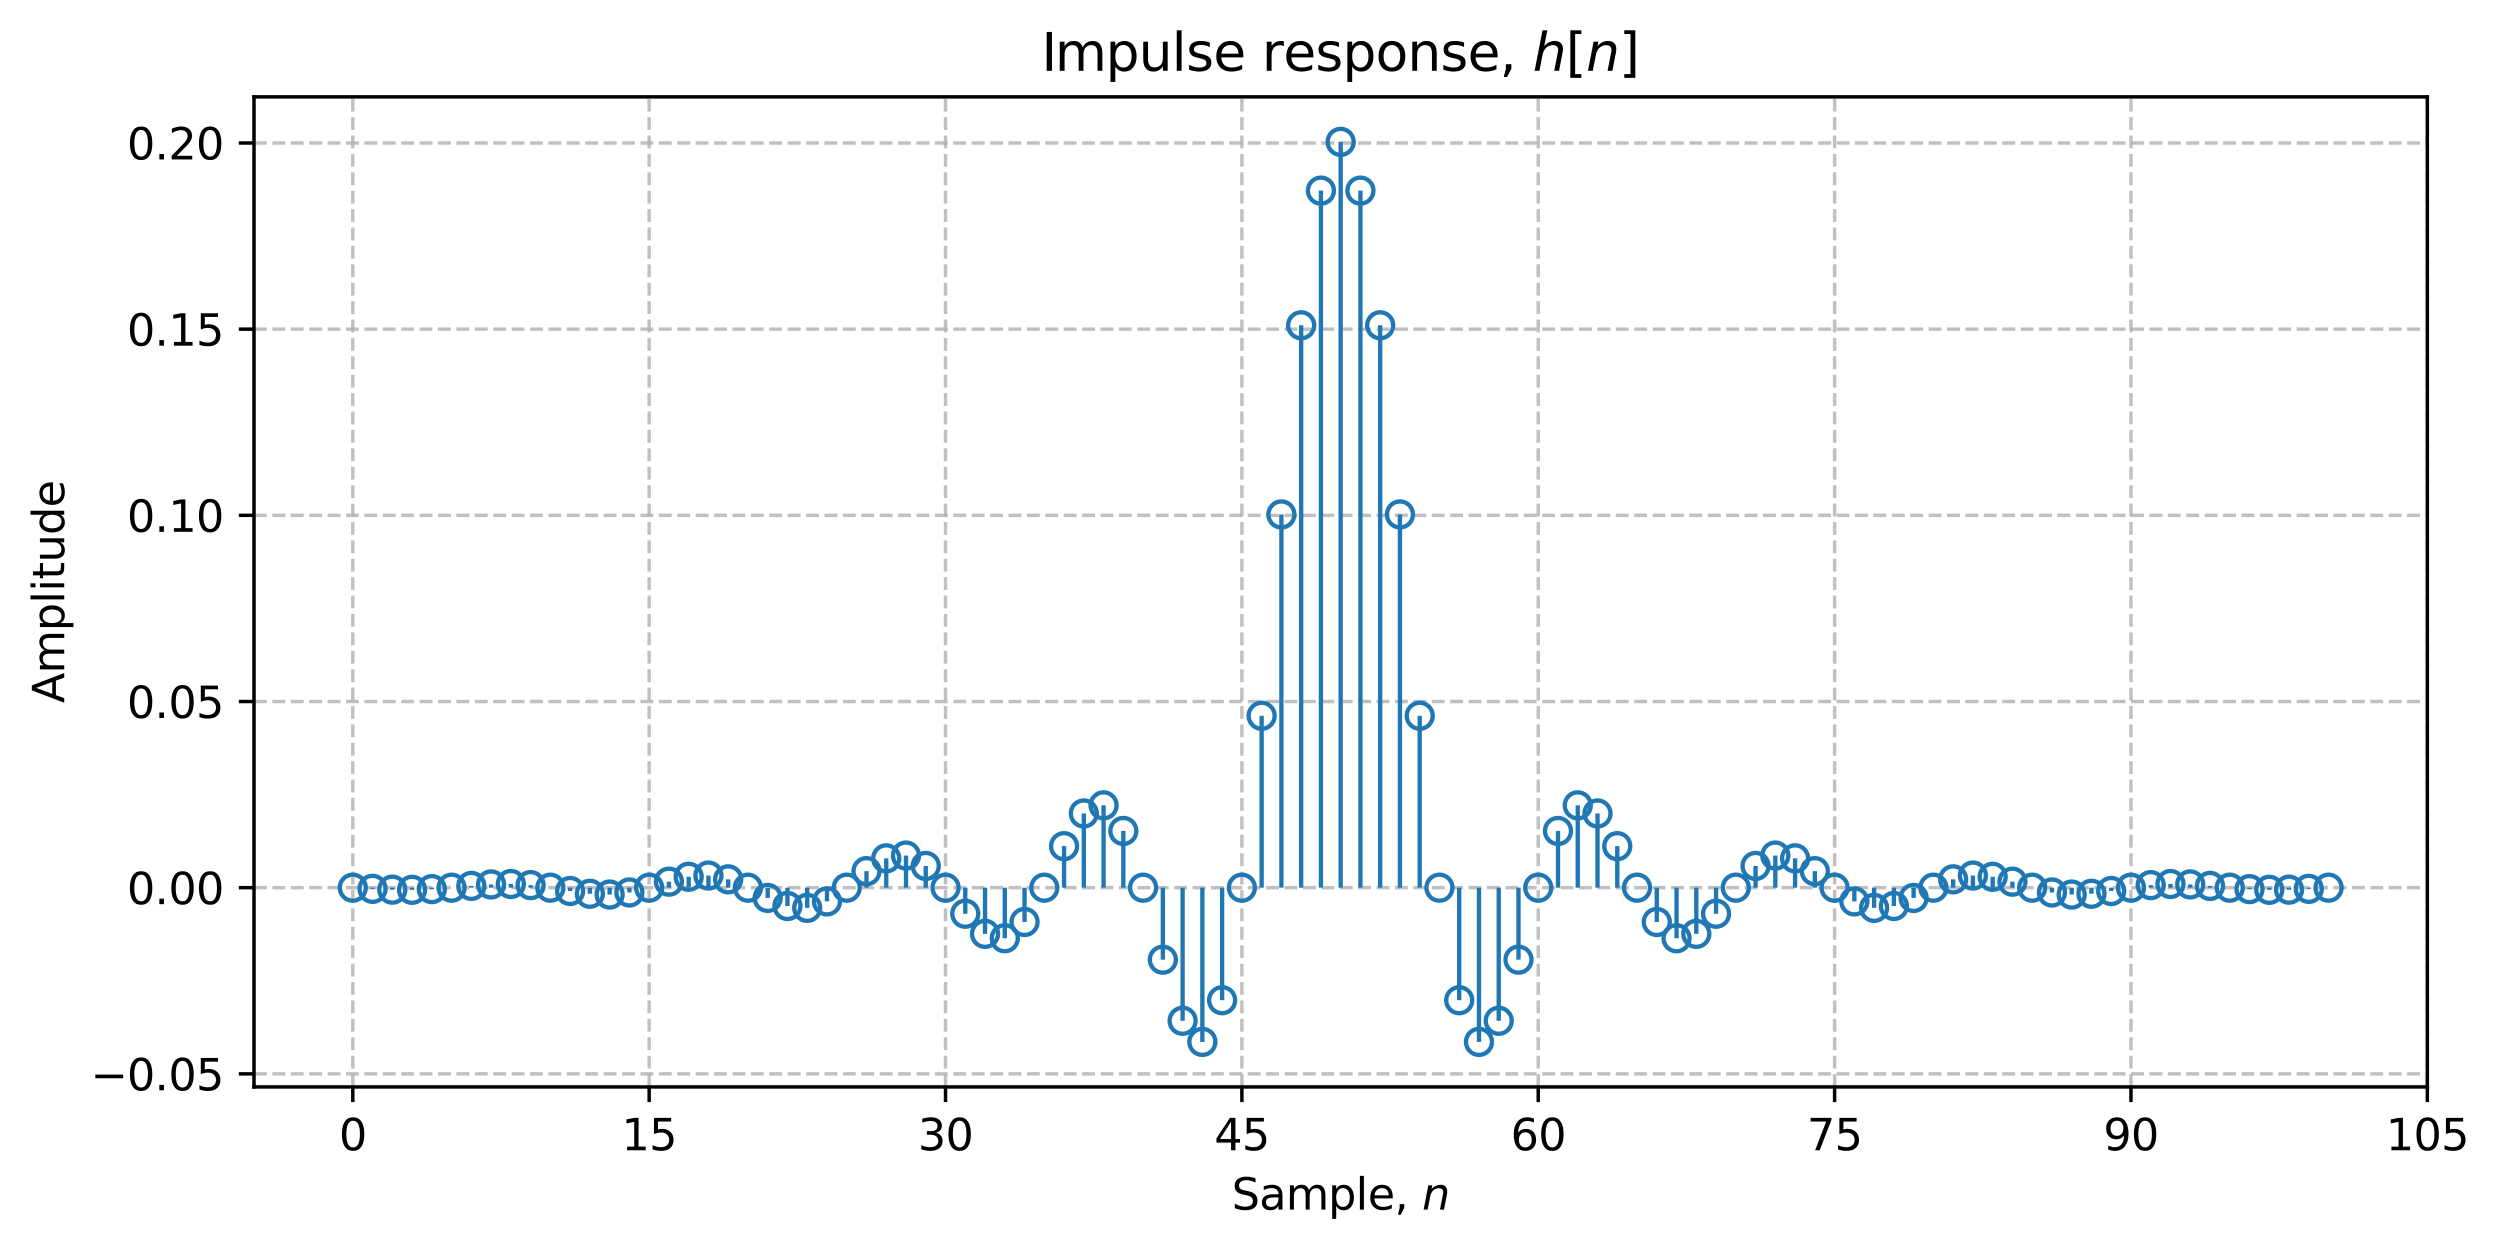 <?xml version="1.0" encoding="utf-8" standalone="no"?>
<!DOCTYPE svg PUBLIC "-//W3C//DTD SVG 1.1//EN"
  "http://www.w3.org/Graphics/SVG/1.1/DTD/svg11.dtd">
<svg xmlns:xlink="http://www.w3.org/1999/xlink" width="576pt" height="288pt" viewBox="0 0 576 288" xmlns="http://www.w3.org/2000/svg" version="1.1">
 <defs>
  <style type="text/css">*{stroke-linejoin: round; stroke-linecap: butt}</style>
 </defs>
 <g id="figure_1">
  <g id="patch_1">
   <path d="M 0 288 
L 576 288 
L 576 0 
L 0 0 
z
" style="fill: #ffffff"/>
  </g>
  <g id="axes_1">
   <g id="patch_2">
    <path d="M 58.523 250.422 
L 559.256 250.422 
L 559.256 22.32 
L 58.523 22.32 
z
" style="fill: #ffffff"/>
   </g>
   <g id="matplotlib.axis_1">
    <g id="xtick_1">
     <g id="line2d_1">
      <path d="M 81.284 250.422 
L 81.284 22.32 
" clip-path="url(#p6eaeb6a09c)" style="fill: none; stroke-dasharray: 2.96,1.28; stroke-dashoffset: 0; stroke: #b0b0b0; stroke-opacity: 0.8; stroke-width: 0.8"/>
     </g>
     <g id="line2d_2">
      <defs>
       <path id="me095c14059" d="M 0 0 
L 0 3.5 
" style="stroke: #000000; stroke-width: 0.8"/>
      </defs>
      <g>
       <use xlink:href="#me095c14059" x="81.284" y="250.422" style="stroke: #000000; stroke-width: 0.8"/>
      </g>
     </g>
     <g id="text_1">
      <!-- 0 -->
      <g transform="translate(78.103 265.02) scale(0.1 -0.1)">
       <defs>
        <path id="DejaVuSans-30" d="M 2034 4250 
Q 1547 4250 1301 3770 
Q 1056 3291 1056 2328 
Q 1056 1369 1301 889 
Q 1547 409 2034 409 
Q 2525 409 2770 889 
Q 3016 1369 3016 2328 
Q 3016 3291 2770 3770 
Q 2525 4250 2034 4250 
z
M 2034 4750 
Q 2819 4750 3233 4129 
Q 3647 3509 3647 2328 
Q 3647 1150 3233 529 
Q 2819 -91 2034 -91 
Q 1250 -91 836 529 
Q 422 1150 422 2328 
Q 422 3509 836 4129 
Q 1250 4750 2034 4750 
z
" transform="scale(0.016)"/>
       </defs>
       <use xlink:href="#DejaVuSans-30"/>
      </g>
     </g>
    </g>
    <g id="xtick_2">
     <g id="line2d_3">
      <path d="M 149.566 250.422 
L 149.566 22.32 
" clip-path="url(#p6eaeb6a09c)" style="fill: none; stroke-dasharray: 2.96,1.28; stroke-dashoffset: 0; stroke: #b0b0b0; stroke-opacity: 0.8; stroke-width: 0.8"/>
     </g>
     <g id="line2d_4">
      <g>
       <use xlink:href="#me095c14059" x="149.566" y="250.422" style="stroke: #000000; stroke-width: 0.8"/>
      </g>
     </g>
     <g id="text_2">
      <!-- 15 -->
      <g transform="translate(143.203 265.02) scale(0.1 -0.1)">
       <defs>
        <path id="DejaVuSans-31" d="M 794 531 
L 1825 531 
L 1825 4091 
L 703 3866 
L 703 4441 
L 1819 4666 
L 2450 4666 
L 2450 531 
L 3481 531 
L 3481 0 
L 794 0 
L 794 531 
z
" transform="scale(0.016)"/>
        <path id="DejaVuSans-35" d="M 691 4666 
L 3169 4666 
L 3169 4134 
L 1269 4134 
L 1269 2991 
Q 1406 3038 1543 3061 
Q 1681 3084 1819 3084 
Q 2600 3084 3056 2656 
Q 3513 2228 3513 1497 
Q 3513 744 3044 326 
Q 2575 -91 1722 -91 
Q 1428 -91 1123 -41 
Q 819 9 494 109 
L 494 744 
Q 775 591 1075 516 
Q 1375 441 1709 441 
Q 2250 441 2565 725 
Q 2881 1009 2881 1497 
Q 2881 1984 2565 2268 
Q 2250 2553 1709 2553 
Q 1456 2553 1204 2497 
Q 953 2441 691 2322 
L 691 4666 
z
" transform="scale(0.016)"/>
       </defs>
       <use xlink:href="#DejaVuSans-31"/>
       <use xlink:href="#DejaVuSans-35" transform="translate(63.623 0)"/>
      </g>
     </g>
    </g>
    <g id="xtick_3">
     <g id="line2d_5">
      <path d="M 217.848 250.422 
L 217.848 22.32 
" clip-path="url(#p6eaeb6a09c)" style="fill: none; stroke-dasharray: 2.96,1.28; stroke-dashoffset: 0; stroke: #b0b0b0; stroke-opacity: 0.8; stroke-width: 0.8"/>
     </g>
     <g id="line2d_6">
      <g>
       <use xlink:href="#me095c14059" x="217.848" y="250.422" style="stroke: #000000; stroke-width: 0.8"/>
      </g>
     </g>
     <g id="text_3">
      <!-- 30 -->
      <g transform="translate(211.485 265.02) scale(0.1 -0.1)">
       <defs>
        <path id="DejaVuSans-33" d="M 2597 2516 
Q 3050 2419 3304 2112 
Q 3559 1806 3559 1356 
Q 3559 666 3084 287 
Q 2609 -91 1734 -91 
Q 1441 -91 1130 -33 
Q 819 25 488 141 
L 488 750 
Q 750 597 1062 519 
Q 1375 441 1716 441 
Q 2309 441 2620 675 
Q 2931 909 2931 1356 
Q 2931 1769 2642 2001 
Q 2353 2234 1838 2234 
L 1294 2234 
L 1294 2753 
L 1863 2753 
Q 2328 2753 2575 2939 
Q 2822 3125 2822 3475 
Q 2822 3834 2567 4026 
Q 2313 4219 1838 4219 
Q 1578 4219 1281 4162 
Q 984 4106 628 3988 
L 628 4550 
Q 988 4650 1302 4700 
Q 1616 4750 1894 4750 
Q 2613 4750 3031 4423 
Q 3450 4097 3450 3541 
Q 3450 3153 3228 2886 
Q 3006 2619 2597 2516 
z
" transform="scale(0.016)"/>
       </defs>
       <use xlink:href="#DejaVuSans-33"/>
       <use xlink:href="#DejaVuSans-30" transform="translate(63.623 0)"/>
      </g>
     </g>
    </g>
    <g id="xtick_4">
     <g id="line2d_7">
      <path d="M 286.129 250.422 
L 286.129 22.32 
" clip-path="url(#p6eaeb6a09c)" style="fill: none; stroke-dasharray: 2.96,1.28; stroke-dashoffset: 0; stroke: #b0b0b0; stroke-opacity: 0.8; stroke-width: 0.8"/>
     </g>
     <g id="line2d_8">
      <g>
       <use xlink:href="#me095c14059" x="286.129" y="250.422" style="stroke: #000000; stroke-width: 0.8"/>
      </g>
     </g>
     <g id="text_4">
      <!-- 45 -->
      <g transform="translate(279.767 265.02) scale(0.1 -0.1)">
       <defs>
        <path id="DejaVuSans-34" d="M 2419 4116 
L 825 1625 
L 2419 1625 
L 2419 4116 
z
M 2253 4666 
L 3047 4666 
L 3047 1625 
L 3713 1625 
L 3713 1100 
L 3047 1100 
L 3047 0 
L 2419 0 
L 2419 1100 
L 313 1100 
L 313 1709 
L 2253 4666 
z
" transform="scale(0.016)"/>
       </defs>
       <use xlink:href="#DejaVuSans-34"/>
       <use xlink:href="#DejaVuSans-35" transform="translate(63.623 0)"/>
      </g>
     </g>
    </g>
    <g id="xtick_5">
     <g id="line2d_9">
      <path d="M 354.411 250.422 
L 354.411 22.32 
" clip-path="url(#p6eaeb6a09c)" style="fill: none; stroke-dasharray: 2.96,1.28; stroke-dashoffset: 0; stroke: #b0b0b0; stroke-opacity: 0.8; stroke-width: 0.8"/>
     </g>
     <g id="line2d_10">
      <g>
       <use xlink:href="#me095c14059" x="354.411" y="250.422" style="stroke: #000000; stroke-width: 0.8"/>
      </g>
     </g>
     <g id="text_5">
      <!-- 60 -->
      <g transform="translate(348.049 265.02) scale(0.1 -0.1)">
       <defs>
        <path id="DejaVuSans-36" d="M 2113 2584 
Q 1688 2584 1439 2293 
Q 1191 2003 1191 1497 
Q 1191 994 1439 701 
Q 1688 409 2113 409 
Q 2538 409 2786 701 
Q 3034 994 3034 1497 
Q 3034 2003 2786 2293 
Q 2538 2584 2113 2584 
z
M 3366 4563 
L 3366 3988 
Q 3128 4100 2886 4159 
Q 2644 4219 2406 4219 
Q 1781 4219 1451 3797 
Q 1122 3375 1075 2522 
Q 1259 2794 1537 2939 
Q 1816 3084 2150 3084 
Q 2853 3084 3261 2657 
Q 3669 2231 3669 1497 
Q 3669 778 3244 343 
Q 2819 -91 2113 -91 
Q 1303 -91 875 529 
Q 447 1150 447 2328 
Q 447 3434 972 4092 
Q 1497 4750 2381 4750 
Q 2619 4750 2861 4703 
Q 3103 4656 3366 4563 
z
" transform="scale(0.016)"/>
       </defs>
       <use xlink:href="#DejaVuSans-36"/>
       <use xlink:href="#DejaVuSans-30" transform="translate(63.623 0)"/>
      </g>
     </g>
    </g>
    <g id="xtick_6">
     <g id="line2d_11">
      <path d="M 422.693 250.422 
L 422.693 22.32 
" clip-path="url(#p6eaeb6a09c)" style="fill: none; stroke-dasharray: 2.96,1.28; stroke-dashoffset: 0; stroke: #b0b0b0; stroke-opacity: 0.8; stroke-width: 0.8"/>
     </g>
     <g id="line2d_12">
      <g>
       <use xlink:href="#me095c14059" x="422.693" y="250.422" style="stroke: #000000; stroke-width: 0.8"/>
      </g>
     </g>
     <g id="text_6">
      <!-- 75 -->
      <g transform="translate(416.33 265.02) scale(0.1 -0.1)">
       <defs>
        <path id="DejaVuSans-37" d="M 525 4666 
L 3525 4666 
L 3525 4397 
L 1831 0 
L 1172 0 
L 2766 4134 
L 525 4134 
L 525 4666 
z
" transform="scale(0.016)"/>
       </defs>
       <use xlink:href="#DejaVuSans-37"/>
       <use xlink:href="#DejaVuSans-35" transform="translate(63.623 0)"/>
      </g>
     </g>
    </g>
    <g id="xtick_7">
     <g id="line2d_13">
      <path d="M 490.975 250.422 
L 490.975 22.32 
" clip-path="url(#p6eaeb6a09c)" style="fill: none; stroke-dasharray: 2.96,1.28; stroke-dashoffset: 0; stroke: #b0b0b0; stroke-opacity: 0.8; stroke-width: 0.8"/>
     </g>
     <g id="line2d_14">
      <g>
       <use xlink:href="#me095c14059" x="490.975" y="250.422" style="stroke: #000000; stroke-width: 0.8"/>
      </g>
     </g>
     <g id="text_7">
      <!-- 90 -->
      <g transform="translate(484.612 265.02) scale(0.1 -0.1)">
       <defs>
        <path id="DejaVuSans-39" d="M 703 97 
L 703 672 
Q 941 559 1184 500 
Q 1428 441 1663 441 
Q 2288 441 2617 861 
Q 2947 1281 2994 2138 
Q 2813 1869 2534 1725 
Q 2256 1581 1919 1581 
Q 1219 1581 811 2004 
Q 403 2428 403 3163 
Q 403 3881 828 4315 
Q 1253 4750 1959 4750 
Q 2769 4750 3195 4129 
Q 3622 3509 3622 2328 
Q 3622 1225 3098 567 
Q 2575 -91 1691 -91 
Q 1453 -91 1209 -44 
Q 966 3 703 97 
z
M 1959 2075 
Q 2384 2075 2632 2365 
Q 2881 2656 2881 3163 
Q 2881 3666 2632 3958 
Q 2384 4250 1959 4250 
Q 1534 4250 1286 3958 
Q 1038 3666 1038 3163 
Q 1038 2656 1286 2365 
Q 1534 2075 1959 2075 
z
" transform="scale(0.016)"/>
       </defs>
       <use xlink:href="#DejaVuSans-39"/>
       <use xlink:href="#DejaVuSans-30" transform="translate(63.623 0)"/>
      </g>
     </g>
    </g>
    <g id="xtick_8">
     <g id="line2d_15">
      <path d="M 559.256 250.422 
L 559.256 22.32 
" clip-path="url(#p6eaeb6a09c)" style="fill: none; stroke-dasharray: 2.96,1.28; stroke-dashoffset: 0; stroke: #b0b0b0; stroke-opacity: 0.8; stroke-width: 0.8"/>
     </g>
     <g id="line2d_16">
      <g>
       <use xlink:href="#me095c14059" x="559.256" y="250.422" style="stroke: #000000; stroke-width: 0.8"/>
      </g>
     </g>
     <g id="text_8">
      <!-- 105 -->
      <g transform="translate(549.712 265.02) scale(0.1 -0.1)">
       <use xlink:href="#DejaVuSans-31"/>
       <use xlink:href="#DejaVuSans-30" transform="translate(63.623 0)"/>
       <use xlink:href="#DejaVuSans-35" transform="translate(127.246 0)"/>
      </g>
     </g>
    </g>
    <g id="text_9">
     <!-- Sample, $n$ -->
     <g transform="translate(283.79 278.7) scale(0.1 -0.1)">
      <defs>
       <path id="DejaVuSans-53" d="M 3425 4513 
L 3425 3897 
Q 3066 4069 2747 4153 
Q 2428 4238 2131 4238 
Q 1616 4238 1336 4038 
Q 1056 3838 1056 3469 
Q 1056 3159 1242 3001 
Q 1428 2844 1947 2747 
L 2328 2669 
Q 3034 2534 3370 2195 
Q 3706 1856 3706 1288 
Q 3706 609 3251 259 
Q 2797 -91 1919 -91 
Q 1588 -91 1214 -16 
Q 841 59 441 206 
L 441 856 
Q 825 641 1194 531 
Q 1563 422 1919 422 
Q 2459 422 2753 634 
Q 3047 847 3047 1241 
Q 3047 1584 2836 1778 
Q 2625 1972 2144 2069 
L 1759 2144 
Q 1053 2284 737 2584 
Q 422 2884 422 3419 
Q 422 4038 858 4394 
Q 1294 4750 2059 4750 
Q 2388 4750 2728 4690 
Q 3069 4631 3425 4513 
z
" transform="scale(0.016)"/>
       <path id="DejaVuSans-61" d="M 2194 1759 
Q 1497 1759 1228 1600 
Q 959 1441 959 1056 
Q 959 750 1161 570 
Q 1363 391 1709 391 
Q 2188 391 2477 730 
Q 2766 1069 2766 1631 
L 2766 1759 
L 2194 1759 
z
M 3341 1997 
L 3341 0 
L 2766 0 
L 2766 531 
Q 2569 213 2275 61 
Q 1981 -91 1556 -91 
Q 1019 -91 701 211 
Q 384 513 384 1019 
Q 384 1609 779 1909 
Q 1175 2209 1959 2209 
L 2766 2209 
L 2766 2266 
Q 2766 2663 2505 2880 
Q 2244 3097 1772 3097 
Q 1472 3097 1187 3025 
Q 903 2953 641 2809 
L 641 3341 
Q 956 3463 1253 3523 
Q 1550 3584 1831 3584 
Q 2591 3584 2966 3190 
Q 3341 2797 3341 1997 
z
" transform="scale(0.016)"/>
       <path id="DejaVuSans-6d" d="M 3328 2828 
Q 3544 3216 3844 3400 
Q 4144 3584 4550 3584 
Q 5097 3584 5394 3201 
Q 5691 2819 5691 2113 
L 5691 0 
L 5113 0 
L 5113 2094 
Q 5113 2597 4934 2840 
Q 4756 3084 4391 3084 
Q 3944 3084 3684 2787 
Q 3425 2491 3425 1978 
L 3425 0 
L 2847 0 
L 2847 2094 
Q 2847 2600 2669 2842 
Q 2491 3084 2119 3084 
Q 1678 3084 1418 2786 
Q 1159 2488 1159 1978 
L 1159 0 
L 581 0 
L 581 3500 
L 1159 3500 
L 1159 2956 
Q 1356 3278 1631 3431 
Q 1906 3584 2284 3584 
Q 2666 3584 2933 3390 
Q 3200 3197 3328 2828 
z
" transform="scale(0.016)"/>
       <path id="DejaVuSans-70" d="M 1159 525 
L 1159 -1331 
L 581 -1331 
L 581 3500 
L 1159 3500 
L 1159 2969 
Q 1341 3281 1617 3432 
Q 1894 3584 2278 3584 
Q 2916 3584 3314 3078 
Q 3713 2572 3713 1747 
Q 3713 922 3314 415 
Q 2916 -91 2278 -91 
Q 1894 -91 1617 61 
Q 1341 213 1159 525 
z
M 3116 1747 
Q 3116 2381 2855 2742 
Q 2594 3103 2138 3103 
Q 1681 3103 1420 2742 
Q 1159 2381 1159 1747 
Q 1159 1113 1420 752 
Q 1681 391 2138 391 
Q 2594 391 2855 752 
Q 3116 1113 3116 1747 
z
" transform="scale(0.016)"/>
       <path id="DejaVuSans-6c" d="M 603 4863 
L 1178 4863 
L 1178 0 
L 603 0 
L 603 4863 
z
" transform="scale(0.016)"/>
       <path id="DejaVuSans-65" d="M 3597 1894 
L 3597 1613 
L 953 1613 
Q 991 1019 1311 708 
Q 1631 397 2203 397 
Q 2534 397 2845 478 
Q 3156 559 3463 722 
L 3463 178 
Q 3153 47 2828 -22 
Q 2503 -91 2169 -91 
Q 1331 -91 842 396 
Q 353 884 353 1716 
Q 353 2575 817 3079 
Q 1281 3584 2069 3584 
Q 2775 3584 3186 3129 
Q 3597 2675 3597 1894 
z
M 3022 2063 
Q 3016 2534 2758 2815 
Q 2500 3097 2075 3097 
Q 1594 3097 1305 2825 
Q 1016 2553 972 2059 
L 3022 2063 
z
" transform="scale(0.016)"/>
       <path id="DejaVuSans-2c" d="M 750 794 
L 1409 794 
L 1409 256 
L 897 -744 
L 494 -744 
L 750 256 
L 750 794 
z
" transform="scale(0.016)"/>
       <path id="DejaVuSans-20" transform="scale(0.016)"/>
       <path id="DejaVuSans-Oblique-6e" d="M 3566 2113 
L 3156 0 
L 2578 0 
L 2988 2091 
Q 3016 2238 3031 2350 
Q 3047 2463 3047 2528 
Q 3047 2791 2881 2937 
Q 2716 3084 2419 3084 
Q 1956 3084 1622 2776 
Q 1288 2469 1184 1941 
L 800 0 
L 225 0 
L 903 3500 
L 1478 3500 
L 1363 2950 
Q 1603 3253 1940 3418 
Q 2278 3584 2650 3584 
Q 3113 3584 3367 3334 
Q 3622 3084 3622 2631 
Q 3622 2519 3608 2391 
Q 3594 2263 3566 2113 
z
" transform="scale(0.016)"/>
      </defs>
      <use xlink:href="#DejaVuSans-53" transform="translate(0 0.016)"/>
      <use xlink:href="#DejaVuSans-61" transform="translate(63.477 0.016)"/>
      <use xlink:href="#DejaVuSans-6d" transform="translate(124.756 0.016)"/>
      <use xlink:href="#DejaVuSans-70" transform="translate(222.168 0.016)"/>
      <use xlink:href="#DejaVuSans-6c" transform="translate(285.645 0.016)"/>
      <use xlink:href="#DejaVuSans-65" transform="translate(313.428 0.016)"/>
      <use xlink:href="#DejaVuSans-2c" transform="translate(374.951 0.016)"/>
      <use xlink:href="#DejaVuSans-20" transform="translate(406.738 0.016)"/>
      <use xlink:href="#DejaVuSans-Oblique-6e" transform="translate(438.525 0.016)"/>
     </g>
    </g>
   </g>
   <g id="matplotlib.axis_2">
    <g id="ytick_1">
     <g id="line2d_17">
      <path d="M 58.523 247.419 
L 559.256 247.419 
" clip-path="url(#p6eaeb6a09c)" style="fill: none; stroke-dasharray: 2.96,1.28; stroke-dashoffset: 0; stroke: #b0b0b0; stroke-opacity: 0.8; stroke-width: 0.8"/>
     </g>
     <g id="line2d_18">
      <defs>
       <path id="m58ded6d93e" d="M 0 0 
L -3.5 0 
" style="stroke: #000000; stroke-width: 0.8"/>
      </defs>
      <g>
       <use xlink:href="#m58ded6d93e" x="58.523" y="247.419" style="stroke: #000000; stroke-width: 0.8"/>
      </g>
     </g>
     <g id="text_10">
      <!-- −0.05 -->
      <g transform="translate(20.878 251.218) scale(0.1 -0.1)">
       <defs>
        <path id="DejaVuSans-2212" d="M 678 2272 
L 4684 2272 
L 4684 1741 
L 678 1741 
L 678 2272 
z
" transform="scale(0.016)"/>
        <path id="DejaVuSans-2e" d="M 684 794 
L 1344 794 
L 1344 0 
L 684 0 
L 684 794 
z
" transform="scale(0.016)"/>
       </defs>
       <use xlink:href="#DejaVuSans-2212"/>
       <use xlink:href="#DejaVuSans-30" transform="translate(83.789 0)"/>
       <use xlink:href="#DejaVuSans-2e" transform="translate(147.412 0)"/>
       <use xlink:href="#DejaVuSans-30" transform="translate(179.199 0)"/>
       <use xlink:href="#DejaVuSans-35" transform="translate(242.822 0)"/>
      </g>
     </g>
    </g>
    <g id="ytick_2">
     <g id="line2d_19">
      <path d="M 58.523 204.523 
L 559.256 204.523 
" clip-path="url(#p6eaeb6a09c)" style="fill: none; stroke-dasharray: 2.96,1.28; stroke-dashoffset: 0; stroke: #b0b0b0; stroke-opacity: 0.8; stroke-width: 0.8"/>
     </g>
     <g id="line2d_20">
      <g>
       <use xlink:href="#m58ded6d93e" x="58.523" y="204.523" style="stroke: #000000; stroke-width: 0.8"/>
      </g>
     </g>
     <g id="text_11">
      <!-- 0.00 -->
      <g transform="translate(29.258 208.323) scale(0.1 -0.1)">
       <use xlink:href="#DejaVuSans-30"/>
       <use xlink:href="#DejaVuSans-2e" transform="translate(63.623 0)"/>
       <use xlink:href="#DejaVuSans-30" transform="translate(95.41 0)"/>
       <use xlink:href="#DejaVuSans-30" transform="translate(159.033 0)"/>
      </g>
     </g>
    </g>
    <g id="ytick_3">
     <g id="line2d_21">
      <path d="M 58.523 161.628 
L 559.256 161.628 
" clip-path="url(#p6eaeb6a09c)" style="fill: none; stroke-dasharray: 2.96,1.28; stroke-dashoffset: 0; stroke: #b0b0b0; stroke-opacity: 0.8; stroke-width: 0.8"/>
     </g>
     <g id="line2d_22">
      <g>
       <use xlink:href="#m58ded6d93e" x="58.523" y="161.628" style="stroke: #000000; stroke-width: 0.8"/>
      </g>
     </g>
     <g id="text_12">
      <!-- 0.05 -->
      <g transform="translate(29.258 165.427) scale(0.1 -0.1)">
       <use xlink:href="#DejaVuSans-30"/>
       <use xlink:href="#DejaVuSans-2e" transform="translate(63.623 0)"/>
       <use xlink:href="#DejaVuSans-30" transform="translate(95.41 0)"/>
       <use xlink:href="#DejaVuSans-35" transform="translate(159.033 0)"/>
      </g>
     </g>
    </g>
    <g id="ytick_4">
     <g id="line2d_23">
      <path d="M 58.523 118.732 
L 559.256 118.732 
" clip-path="url(#p6eaeb6a09c)" style="fill: none; stroke-dasharray: 2.96,1.28; stroke-dashoffset: 0; stroke: #b0b0b0; stroke-opacity: 0.8; stroke-width: 0.8"/>
     </g>
     <g id="line2d_24">
      <g>
       <use xlink:href="#m58ded6d93e" x="58.523" y="118.732" style="stroke: #000000; stroke-width: 0.8"/>
      </g>
     </g>
     <g id="text_13">
      <!-- 0.10 -->
      <g transform="translate(29.258 122.531) scale(0.1 -0.1)">
       <use xlink:href="#DejaVuSans-30"/>
       <use xlink:href="#DejaVuSans-2e" transform="translate(63.623 0)"/>
       <use xlink:href="#DejaVuSans-31" transform="translate(95.41 0)"/>
       <use xlink:href="#DejaVuSans-30" transform="translate(159.033 0)"/>
      </g>
     </g>
    </g>
    <g id="ytick_5">
     <g id="line2d_25">
      <path d="M 58.523 75.837 
L 559.256 75.837 
" clip-path="url(#p6eaeb6a09c)" style="fill: none; stroke-dasharray: 2.96,1.28; stroke-dashoffset: 0; stroke: #b0b0b0; stroke-opacity: 0.8; stroke-width: 0.8"/>
     </g>
     <g id="line2d_26">
      <g>
       <use xlink:href="#m58ded6d93e" x="58.523" y="75.837" style="stroke: #000000; stroke-width: 0.8"/>
      </g>
     </g>
     <g id="text_14">
      <!-- 0.15 -->
      <g transform="translate(29.258 79.636) scale(0.1 -0.1)">
       <use xlink:href="#DejaVuSans-30"/>
       <use xlink:href="#DejaVuSans-2e" transform="translate(63.623 0)"/>
       <use xlink:href="#DejaVuSans-31" transform="translate(95.41 0)"/>
       <use xlink:href="#DejaVuSans-35" transform="translate(159.033 0)"/>
      </g>
     </g>
    </g>
    <g id="ytick_6">
     <g id="line2d_27">
      <path d="M 58.523 32.941 
L 559.256 32.941 
" clip-path="url(#p6eaeb6a09c)" style="fill: none; stroke-dasharray: 2.96,1.28; stroke-dashoffset: 0; stroke: #b0b0b0; stroke-opacity: 0.8; stroke-width: 0.8"/>
     </g>
     <g id="line2d_28">
      <g>
       <use xlink:href="#m58ded6d93e" x="58.523" y="32.941" style="stroke: #000000; stroke-width: 0.8"/>
      </g>
     </g>
     <g id="text_15">
      <!-- 0.20 -->
      <g transform="translate(29.258 36.74) scale(0.1 -0.1)">
       <defs>
        <path id="DejaVuSans-32" d="M 1228 531 
L 3431 531 
L 3431 0 
L 469 0 
L 469 531 
Q 828 903 1448 1529 
Q 2069 2156 2228 2338 
Q 2531 2678 2651 2914 
Q 2772 3150 2772 3378 
Q 2772 3750 2511 3984 
Q 2250 4219 1831 4219 
Q 1534 4219 1204 4116 
Q 875 4013 500 3803 
L 500 4441 
Q 881 4594 1212 4672 
Q 1544 4750 1819 4750 
Q 2544 4750 2975 4387 
Q 3406 4025 3406 3419 
Q 3406 3131 3298 2873 
Q 3191 2616 2906 2266 
Q 2828 2175 2409 1742 
Q 1991 1309 1228 531 
z
" transform="scale(0.016)"/>
       </defs>
       <use xlink:href="#DejaVuSans-30"/>
       <use xlink:href="#DejaVuSans-2e" transform="translate(63.623 0)"/>
       <use xlink:href="#DejaVuSans-32" transform="translate(95.41 0)"/>
       <use xlink:href="#DejaVuSans-30" transform="translate(159.033 0)"/>
      </g>
     </g>
    </g>
    <g id="text_16">
     <!-- Amplitude -->
     <g transform="translate(14.798 161.994) rotate(-90) scale(0.1 -0.1)">
      <defs>
       <path id="DejaVuSans-41" d="M 2188 4044 
L 1331 1722 
L 3047 1722 
L 2188 4044 
z
M 1831 4666 
L 2547 4666 
L 4325 0 
L 3669 0 
L 3244 1197 
L 1141 1197 
L 716 0 
L 50 0 
L 1831 4666 
z
" transform="scale(0.016)"/>
       <path id="DejaVuSans-69" d="M 603 3500 
L 1178 3500 
L 1178 0 
L 603 0 
L 603 3500 
z
M 603 4863 
L 1178 4863 
L 1178 4134 
L 603 4134 
L 603 4863 
z
" transform="scale(0.016)"/>
       <path id="DejaVuSans-74" d="M 1172 4494 
L 1172 3500 
L 2356 3500 
L 2356 3053 
L 1172 3053 
L 1172 1153 
Q 1172 725 1289 603 
Q 1406 481 1766 481 
L 2356 481 
L 2356 0 
L 1766 0 
Q 1100 0 847 248 
Q 594 497 594 1153 
L 594 3053 
L 172 3053 
L 172 3500 
L 594 3500 
L 594 4494 
L 1172 4494 
z
" transform="scale(0.016)"/>
       <path id="DejaVuSans-75" d="M 544 1381 
L 544 3500 
L 1119 3500 
L 1119 1403 
Q 1119 906 1312 657 
Q 1506 409 1894 409 
Q 2359 409 2629 706 
Q 2900 1003 2900 1516 
L 2900 3500 
L 3475 3500 
L 3475 0 
L 2900 0 
L 2900 538 
Q 2691 219 2414 64 
Q 2138 -91 1772 -91 
Q 1169 -91 856 284 
Q 544 659 544 1381 
z
M 1991 3584 
L 1991 3584 
z
" transform="scale(0.016)"/>
       <path id="DejaVuSans-64" d="M 2906 2969 
L 2906 4863 
L 3481 4863 
L 3481 0 
L 2906 0 
L 2906 525 
Q 2725 213 2448 61 
Q 2172 -91 1784 -91 
Q 1150 -91 751 415 
Q 353 922 353 1747 
Q 353 2572 751 3078 
Q 1150 3584 1784 3584 
Q 2172 3584 2448 3432 
Q 2725 3281 2906 2969 
z
M 947 1747 
Q 947 1113 1208 752 
Q 1469 391 1925 391 
Q 2381 391 2643 752 
Q 2906 1113 2906 1747 
Q 2906 2381 2643 2742 
Q 2381 3103 1925 3103 
Q 1469 3103 1208 2742 
Q 947 2381 947 1747 
z
" transform="scale(0.016)"/>
      </defs>
      <use xlink:href="#DejaVuSans-41"/>
      <use xlink:href="#DejaVuSans-6d" transform="translate(68.408 0)"/>
      <use xlink:href="#DejaVuSans-70" transform="translate(165.82 0)"/>
      <use xlink:href="#DejaVuSans-6c" transform="translate(229.297 0)"/>
      <use xlink:href="#DejaVuSans-69" transform="translate(257.08 0)"/>
      <use xlink:href="#DejaVuSans-74" transform="translate(284.863 0)"/>
      <use xlink:href="#DejaVuSans-75" transform="translate(324.072 0)"/>
      <use xlink:href="#DejaVuSans-64" transform="translate(387.451 0)"/>
      <use xlink:href="#DejaVuSans-65" transform="translate(450.928 0)"/>
     </g>
    </g>
   </g>
   <g id="line2d_29"/>
   <g id="LineCollection_1">
    <path d="M 81.284 204.523 
L 81.284 204.523 
" clip-path="url(#p6eaeb6a09c)" style="fill: none; stroke: #1f77b4"/>
    <path d="M 85.836 204.523 
L 85.836 204.789 
" clip-path="url(#p6eaeb6a09c)" style="fill: none; stroke: #1f77b4"/>
    <path d="M 90.388 204.523 
L 90.388 204.977 
" clip-path="url(#p6eaeb6a09c)" style="fill: none; stroke: #1f77b4"/>
    <path d="M 94.94 204.523 
L 94.94 205.011 
" clip-path="url(#p6eaeb6a09c)" style="fill: none; stroke: #1f77b4"/>
    <path d="M 99.492 204.523 
L 99.492 204.853 
" clip-path="url(#p6eaeb6a09c)" style="fill: none; stroke: #1f77b4"/>
    <path d="M 104.045 204.523 
L 104.045 204.523 
" clip-path="url(#p6eaeb6a09c)" style="fill: none; stroke: #1f77b4"/>
    <path d="M 108.597 204.523 
L 108.597 204.113 
" clip-path="url(#p6eaeb6a09c)" style="fill: none; stroke: #1f77b4"/>
    <path d="M 113.149 204.523 
L 113.149 203.775 
" clip-path="url(#p6eaeb6a09c)" style="fill: none; stroke: #1f77b4"/>
    <path d="M 117.701 204.523 
L 117.701 203.676 
" clip-path="url(#p6eaeb6a09c)" style="fill: none; stroke: #1f77b4"/>
    <path d="M 122.253 204.523 
L 122.253 203.929 
" clip-path="url(#p6eaeb6a09c)" style="fill: none; stroke: #1f77b4"/>
    <path d="M 126.805 204.523 
L 126.805 204.523 
" clip-path="url(#p6eaeb6a09c)" style="fill: none; stroke: #1f77b4"/>
    <path d="M 131.357 204.523 
L 131.357 205.288 
" clip-path="url(#p6eaeb6a09c)" style="fill: none; stroke: #1f77b4"/>
    <path d="M 135.909 204.523 
L 135.909 205.924 
" clip-path="url(#p6eaeb6a09c)" style="fill: none; stroke: #1f77b4"/>
    <path d="M 140.462 204.523 
L 140.462 206.106 
" clip-path="url(#p6eaeb6a09c)" style="fill: none; stroke: #1f77b4"/>
    <path d="M 145.014 204.523 
L 145.014 205.625 
" clip-path="url(#p6eaeb6a09c)" style="fill: none; stroke: #1f77b4"/>
    <path d="M 149.566 204.523 
L 149.566 204.523 
" clip-path="url(#p6eaeb6a09c)" style="fill: none; stroke: #1f77b4"/>
    <path d="M 154.118 204.523 
L 154.118 203.136 
" clip-path="url(#p6eaeb6a09c)" style="fill: none; stroke: #1f77b4"/>
    <path d="M 158.67 204.523 
L 158.67 202.014 
" clip-path="url(#p6eaeb6a09c)" style="fill: none; stroke: #1f77b4"/>
    <path d="M 163.222 204.523 
L 163.222 201.726 
" clip-path="url(#p6eaeb6a09c)" style="fill: none; stroke: #1f77b4"/>
    <path d="M 167.774 204.523 
L 167.774 202.601 
" clip-path="url(#p6eaeb6a09c)" style="fill: none; stroke: #1f77b4"/>
    <path d="M 172.326 204.523 
L 172.326 204.523 
" clip-path="url(#p6eaeb6a09c)" style="fill: none; stroke: #1f77b4"/>
    <path d="M 176.878 204.523 
L 176.878 206.883 
" clip-path="url(#p6eaeb6a09c)" style="fill: none; stroke: #1f77b4"/>
    <path d="M 181.431 204.523 
L 181.431 208.739 
" clip-path="url(#p6eaeb6a09c)" style="fill: none; stroke: #1f77b4"/>
    <path d="M 185.983 204.523 
L 185.983 209.17 
" clip-path="url(#p6eaeb6a09c)" style="fill: none; stroke: #1f77b4"/>
    <path d="M 190.535 204.523 
L 190.535 207.683 
" clip-path="url(#p6eaeb6a09c)" style="fill: none; stroke: #1f77b4"/>
    <path d="M 195.087 204.523 
L 195.087 204.523 
" clip-path="url(#p6eaeb6a09c)" style="fill: none; stroke: #1f77b4"/>
    <path d="M 199.639 204.523 
L 199.639 200.713 
" clip-path="url(#p6eaeb6a09c)" style="fill: none; stroke: #1f77b4"/>
    <path d="M 204.191 204.523 
L 204.191 197.765 
" clip-path="url(#p6eaeb6a09c)" style="fill: none; stroke: #1f77b4"/>
    <path d="M 208.743 204.523 
L 208.743 197.12 
" clip-path="url(#p6eaeb6a09c)" style="fill: none; stroke: #1f77b4"/>
    <path d="M 213.295 204.523 
L 213.295 199.514 
" clip-path="url(#p6eaeb6a09c)" style="fill: none; stroke: #1f77b4"/>
    <path d="M 217.848 204.523 
L 217.848 204.523 
" clip-path="url(#p6eaeb6a09c)" style="fill: none; stroke: #1f77b4"/>
    <path d="M 222.4 204.523 
L 222.4 210.525 
" clip-path="url(#p6eaeb6a09c)" style="fill: none; stroke: #1f77b4"/>
    <path d="M 226.952 204.523 
L 226.952 215.156 
" clip-path="url(#p6eaeb6a09c)" style="fill: none; stroke: #1f77b4"/>
    <path d="M 231.504 204.523 
L 231.504 216.176 
" clip-path="url(#p6eaeb6a09c)" style="fill: none; stroke: #1f77b4"/>
    <path d="M 236.056 204.523 
L 236.056 212.425 
" clip-path="url(#p6eaeb6a09c)" style="fill: none; stroke: #1f77b4"/>
    <path d="M 240.608 204.523 
L 240.608 204.523 
" clip-path="url(#p6eaeb6a09c)" style="fill: none; stroke: #1f77b4"/>
    <path d="M 245.16 204.523 
L 245.16 194.956 
" clip-path="url(#p6eaeb6a09c)" style="fill: none; stroke: #1f77b4"/>
    <path d="M 249.712 204.523 
L 249.712 187.419 
" clip-path="url(#p6eaeb6a09c)" style="fill: none; stroke: #1f77b4"/>
    <path d="M 254.264 204.523 
L 254.264 185.551 
" clip-path="url(#p6eaeb6a09c)" style="fill: none; stroke: #1f77b4"/>
    <path d="M 258.817 204.523 
L 258.817 191.452 
" clip-path="url(#p6eaeb6a09c)" style="fill: none; stroke: #1f77b4"/>
    <path d="M 263.369 204.523 
L 263.369 204.523 
" clip-path="url(#p6eaeb6a09c)" style="fill: none; stroke: #1f77b4"/>
    <path d="M 267.921 204.523 
L 267.921 221.105 
" clip-path="url(#p6eaeb6a09c)" style="fill: none; stroke: #1f77b4"/>
    <path d="M 272.473 204.523 
L 272.473 235.186 
" clip-path="url(#p6eaeb6a09c)" style="fill: none; stroke: #1f77b4"/>
    <path d="M 277.025 204.523 
L 277.025 240.054 
" clip-path="url(#p6eaeb6a09c)" style="fill: none; stroke: #1f77b4"/>
    <path d="M 281.577 204.523 
L 281.577 230.45 
" clip-path="url(#p6eaeb6a09c)" style="fill: none; stroke: #1f77b4"/>
    <path d="M 286.129 204.523 
L 286.129 204.523 
" clip-path="url(#p6eaeb6a09c)" style="fill: none; stroke: #1f77b4"/>
    <path d="M 290.681 204.523 
L 290.681 164.917 
" clip-path="url(#p6eaeb6a09c)" style="fill: none; stroke: #1f77b4"/>
    <path d="M 295.233 204.523 
L 295.233 118.53 
" clip-path="url(#p6eaeb6a09c)" style="fill: none; stroke: #1f77b4"/>
    <path d="M 299.786 204.523 
L 299.786 74.946 
" clip-path="url(#p6eaeb6a09c)" style="fill: none; stroke: #1f77b4"/>
    <path d="M 304.338 204.523 
L 304.338 43.919 
" clip-path="url(#p6eaeb6a09c)" style="fill: none; stroke: #1f77b4"/>
    <path d="M 308.89 204.523 
L 308.89 32.688 
" clip-path="url(#p6eaeb6a09c)" style="fill: none; stroke: #1f77b4"/>
    <path d="M 313.442 204.523 
L 313.442 43.919 
" clip-path="url(#p6eaeb6a09c)" style="fill: none; stroke: #1f77b4"/>
    <path d="M 317.994 204.523 
L 317.994 74.946 
" clip-path="url(#p6eaeb6a09c)" style="fill: none; stroke: #1f77b4"/>
    <path d="M 322.546 204.523 
L 322.546 118.53 
" clip-path="url(#p6eaeb6a09c)" style="fill: none; stroke: #1f77b4"/>
    <path d="M 327.098 204.523 
L 327.098 164.917 
" clip-path="url(#p6eaeb6a09c)" style="fill: none; stroke: #1f77b4"/>
    <path d="M 331.65 204.523 
L 331.65 204.523 
" clip-path="url(#p6eaeb6a09c)" style="fill: none; stroke: #1f77b4"/>
    <path d="M 336.203 204.523 
L 336.203 230.45 
" clip-path="url(#p6eaeb6a09c)" style="fill: none; stroke: #1f77b4"/>
    <path d="M 340.755 204.523 
L 340.755 240.054 
" clip-path="url(#p6eaeb6a09c)" style="fill: none; stroke: #1f77b4"/>
    <path d="M 345.307 204.523 
L 345.307 235.186 
" clip-path="url(#p6eaeb6a09c)" style="fill: none; stroke: #1f77b4"/>
    <path d="M 349.859 204.523 
L 349.859 221.105 
" clip-path="url(#p6eaeb6a09c)" style="fill: none; stroke: #1f77b4"/>
    <path d="M 354.411 204.523 
L 354.411 204.523 
" clip-path="url(#p6eaeb6a09c)" style="fill: none; stroke: #1f77b4"/>
    <path d="M 358.963 204.523 
L 358.963 191.452 
" clip-path="url(#p6eaeb6a09c)" style="fill: none; stroke: #1f77b4"/>
    <path d="M 363.515 204.523 
L 363.515 185.551 
" clip-path="url(#p6eaeb6a09c)" style="fill: none; stroke: #1f77b4"/>
    <path d="M 368.067 204.523 
L 368.067 187.419 
" clip-path="url(#p6eaeb6a09c)" style="fill: none; stroke: #1f77b4"/>
    <path d="M 372.619 204.523 
L 372.619 194.956 
" clip-path="url(#p6eaeb6a09c)" style="fill: none; stroke: #1f77b4"/>
    <path d="M 377.172 204.523 
L 377.172 204.523 
" clip-path="url(#p6eaeb6a09c)" style="fill: none; stroke: #1f77b4"/>
    <path d="M 381.724 204.523 
L 381.724 212.425 
" clip-path="url(#p6eaeb6a09c)" style="fill: none; stroke: #1f77b4"/>
    <path d="M 386.276 204.523 
L 386.276 216.176 
" clip-path="url(#p6eaeb6a09c)" style="fill: none; stroke: #1f77b4"/>
    <path d="M 390.828 204.523 
L 390.828 215.156 
" clip-path="url(#p6eaeb6a09c)" style="fill: none; stroke: #1f77b4"/>
    <path d="M 395.38 204.523 
L 395.38 210.525 
" clip-path="url(#p6eaeb6a09c)" style="fill: none; stroke: #1f77b4"/>
    <path d="M 399.932 204.523 
L 399.932 204.523 
" clip-path="url(#p6eaeb6a09c)" style="fill: none; stroke: #1f77b4"/>
    <path d="M 404.484 204.523 
L 404.484 199.514 
" clip-path="url(#p6eaeb6a09c)" style="fill: none; stroke: #1f77b4"/>
    <path d="M 409.036 204.523 
L 409.036 197.12 
" clip-path="url(#p6eaeb6a09c)" style="fill: none; stroke: #1f77b4"/>
    <path d="M 413.589 204.523 
L 413.589 197.765 
" clip-path="url(#p6eaeb6a09c)" style="fill: none; stroke: #1f77b4"/>
    <path d="M 418.141 204.523 
L 418.141 200.713 
" clip-path="url(#p6eaeb6a09c)" style="fill: none; stroke: #1f77b4"/>
    <path d="M 422.693 204.523 
L 422.693 204.523 
" clip-path="url(#p6eaeb6a09c)" style="fill: none; stroke: #1f77b4"/>
    <path d="M 427.245 204.523 
L 427.245 207.683 
" clip-path="url(#p6eaeb6a09c)" style="fill: none; stroke: #1f77b4"/>
    <path d="M 431.797 204.523 
L 431.797 209.17 
" clip-path="url(#p6eaeb6a09c)" style="fill: none; stroke: #1f77b4"/>
    <path d="M 436.349 204.523 
L 436.349 208.739 
" clip-path="url(#p6eaeb6a09c)" style="fill: none; stroke: #1f77b4"/>
    <path d="M 440.901 204.523 
L 440.901 206.883 
" clip-path="url(#p6eaeb6a09c)" style="fill: none; stroke: #1f77b4"/>
    <path d="M 445.453 204.523 
L 445.453 204.523 
" clip-path="url(#p6eaeb6a09c)" style="fill: none; stroke: #1f77b4"/>
    <path d="M 450.005 204.523 
L 450.005 202.601 
" clip-path="url(#p6eaeb6a09c)" style="fill: none; stroke: #1f77b4"/>
    <path d="M 454.558 204.523 
L 454.558 201.726 
" clip-path="url(#p6eaeb6a09c)" style="fill: none; stroke: #1f77b4"/>
    <path d="M 459.11 204.523 
L 459.11 202.014 
" clip-path="url(#p6eaeb6a09c)" style="fill: none; stroke: #1f77b4"/>
    <path d="M 463.662 204.523 
L 463.662 203.136 
" clip-path="url(#p6eaeb6a09c)" style="fill: none; stroke: #1f77b4"/>
    <path d="M 468.214 204.523 
L 468.214 204.523 
" clip-path="url(#p6eaeb6a09c)" style="fill: none; stroke: #1f77b4"/>
    <path d="M 472.766 204.523 
L 472.766 205.625 
" clip-path="url(#p6eaeb6a09c)" style="fill: none; stroke: #1f77b4"/>
    <path d="M 477.318 204.523 
L 477.318 206.106 
" clip-path="url(#p6eaeb6a09c)" style="fill: none; stroke: #1f77b4"/>
    <path d="M 481.87 204.523 
L 481.87 205.924 
" clip-path="url(#p6eaeb6a09c)" style="fill: none; stroke: #1f77b4"/>
    <path d="M 486.422 204.523 
L 486.422 205.288 
" clip-path="url(#p6eaeb6a09c)" style="fill: none; stroke: #1f77b4"/>
    <path d="M 490.975 204.523 
L 490.975 204.523 
" clip-path="url(#p6eaeb6a09c)" style="fill: none; stroke: #1f77b4"/>
    <path d="M 495.527 204.523 
L 495.527 203.929 
" clip-path="url(#p6eaeb6a09c)" style="fill: none; stroke: #1f77b4"/>
    <path d="M 500.079 204.523 
L 500.079 203.676 
" clip-path="url(#p6eaeb6a09c)" style="fill: none; stroke: #1f77b4"/>
    <path d="M 504.631 204.523 
L 504.631 203.775 
" clip-path="url(#p6eaeb6a09c)" style="fill: none; stroke: #1f77b4"/>
    <path d="M 509.183 204.523 
L 509.183 204.113 
" clip-path="url(#p6eaeb6a09c)" style="fill: none; stroke: #1f77b4"/>
    <path d="M 513.735 204.523 
L 513.735 204.523 
" clip-path="url(#p6eaeb6a09c)" style="fill: none; stroke: #1f77b4"/>
    <path d="M 518.287 204.523 
L 518.287 204.853 
" clip-path="url(#p6eaeb6a09c)" style="fill: none; stroke: #1f77b4"/>
    <path d="M 522.839 204.523 
L 522.839 205.011 
" clip-path="url(#p6eaeb6a09c)" style="fill: none; stroke: #1f77b4"/>
    <path d="M 527.391 204.523 
L 527.391 204.977 
" clip-path="url(#p6eaeb6a09c)" style="fill: none; stroke: #1f77b4"/>
    <path d="M 531.944 204.523 
L 531.944 204.789 
" clip-path="url(#p6eaeb6a09c)" style="fill: none; stroke: #1f77b4"/>
    <path d="M 536.496 204.523 
L 536.496 204.523 
" clip-path="url(#p6eaeb6a09c)" style="fill: none; stroke: #1f77b4"/>
   </g>
   <g id="line2d_30">
    <defs>
     <path id="m780dd20a32" d="M 0 3 
C 0.796 3 1.559 2.684 2.121 2.121 
C 2.684 1.559 3 0.796 3 0 
C 3 -0.796 2.684 -1.559 2.121 -2.121 
C 1.559 -2.684 0.796 -3 0 -3 
C -0.796 -3 -1.559 -2.684 -2.121 -2.121 
C -2.684 -1.559 -3 -0.796 -3 0 
C -3 0.796 -2.684 1.559 -2.121 2.121 
C -1.559 2.684 -0.796 3 0 3 
z
" style="stroke: #1f77b4"/>
    </defs>
    <g clip-path="url(#p6eaeb6a09c)">
     <use xlink:href="#m780dd20a32" x="81.284" y="204.523" style="fill-opacity: 0; stroke: #1f77b4"/>
     <use xlink:href="#m780dd20a32" x="85.836" y="204.789" style="fill-opacity: 0; stroke: #1f77b4"/>
     <use xlink:href="#m780dd20a32" x="90.388" y="204.977" style="fill-opacity: 0; stroke: #1f77b4"/>
     <use xlink:href="#m780dd20a32" x="94.94" y="205.011" style="fill-opacity: 0; stroke: #1f77b4"/>
     <use xlink:href="#m780dd20a32" x="99.492" y="204.853" style="fill-opacity: 0; stroke: #1f77b4"/>
     <use xlink:href="#m780dd20a32" x="104.045" y="204.523" style="fill-opacity: 0; stroke: #1f77b4"/>
     <use xlink:href="#m780dd20a32" x="108.597" y="204.113" style="fill-opacity: 0; stroke: #1f77b4"/>
     <use xlink:href="#m780dd20a32" x="113.149" y="203.775" style="fill-opacity: 0; stroke: #1f77b4"/>
     <use xlink:href="#m780dd20a32" x="117.701" y="203.676" style="fill-opacity: 0; stroke: #1f77b4"/>
     <use xlink:href="#m780dd20a32" x="122.253" y="203.929" style="fill-opacity: 0; stroke: #1f77b4"/>
     <use xlink:href="#m780dd20a32" x="126.805" y="204.523" style="fill-opacity: 0; stroke: #1f77b4"/>
     <use xlink:href="#m780dd20a32" x="131.357" y="205.288" style="fill-opacity: 0; stroke: #1f77b4"/>
     <use xlink:href="#m780dd20a32" x="135.909" y="205.924" style="fill-opacity: 0; stroke: #1f77b4"/>
     <use xlink:href="#m780dd20a32" x="140.462" y="206.106" style="fill-opacity: 0; stroke: #1f77b4"/>
     <use xlink:href="#m780dd20a32" x="145.014" y="205.625" style="fill-opacity: 0; stroke: #1f77b4"/>
     <use xlink:href="#m780dd20a32" x="149.566" y="204.523" style="fill-opacity: 0; stroke: #1f77b4"/>
     <use xlink:href="#m780dd20a32" x="154.118" y="203.136" style="fill-opacity: 0; stroke: #1f77b4"/>
     <use xlink:href="#m780dd20a32" x="158.67" y="202.014" style="fill-opacity: 0; stroke: #1f77b4"/>
     <use xlink:href="#m780dd20a32" x="163.222" y="201.726" style="fill-opacity: 0; stroke: #1f77b4"/>
     <use xlink:href="#m780dd20a32" x="167.774" y="202.601" style="fill-opacity: 0; stroke: #1f77b4"/>
     <use xlink:href="#m780dd20a32" x="172.326" y="204.523" style="fill-opacity: 0; stroke: #1f77b4"/>
     <use xlink:href="#m780dd20a32" x="176.878" y="206.883" style="fill-opacity: 0; stroke: #1f77b4"/>
     <use xlink:href="#m780dd20a32" x="181.431" y="208.739" style="fill-opacity: 0; stroke: #1f77b4"/>
     <use xlink:href="#m780dd20a32" x="185.983" y="209.17" style="fill-opacity: 0; stroke: #1f77b4"/>
     <use xlink:href="#m780dd20a32" x="190.535" y="207.683" style="fill-opacity: 0; stroke: #1f77b4"/>
     <use xlink:href="#m780dd20a32" x="195.087" y="204.523" style="fill-opacity: 0; stroke: #1f77b4"/>
     <use xlink:href="#m780dd20a32" x="199.639" y="200.713" style="fill-opacity: 0; stroke: #1f77b4"/>
     <use xlink:href="#m780dd20a32" x="204.191" y="197.765" style="fill-opacity: 0; stroke: #1f77b4"/>
     <use xlink:href="#m780dd20a32" x="208.743" y="197.12" style="fill-opacity: 0; stroke: #1f77b4"/>
     <use xlink:href="#m780dd20a32" x="213.295" y="199.514" style="fill-opacity: 0; stroke: #1f77b4"/>
     <use xlink:href="#m780dd20a32" x="217.848" y="204.523" style="fill-opacity: 0; stroke: #1f77b4"/>
     <use xlink:href="#m780dd20a32" x="222.4" y="210.525" style="fill-opacity: 0; stroke: #1f77b4"/>
     <use xlink:href="#m780dd20a32" x="226.952" y="215.156" style="fill-opacity: 0; stroke: #1f77b4"/>
     <use xlink:href="#m780dd20a32" x="231.504" y="216.176" style="fill-opacity: 0; stroke: #1f77b4"/>
     <use xlink:href="#m780dd20a32" x="236.056" y="212.425" style="fill-opacity: 0; stroke: #1f77b4"/>
     <use xlink:href="#m780dd20a32" x="240.608" y="204.523" style="fill-opacity: 0; stroke: #1f77b4"/>
     <use xlink:href="#m780dd20a32" x="245.16" y="194.956" style="fill-opacity: 0; stroke: #1f77b4"/>
     <use xlink:href="#m780dd20a32" x="249.712" y="187.419" style="fill-opacity: 0; stroke: #1f77b4"/>
     <use xlink:href="#m780dd20a32" x="254.264" y="185.551" style="fill-opacity: 0; stroke: #1f77b4"/>
     <use xlink:href="#m780dd20a32" x="258.817" y="191.452" style="fill-opacity: 0; stroke: #1f77b4"/>
     <use xlink:href="#m780dd20a32" x="263.369" y="204.523" style="fill-opacity: 0; stroke: #1f77b4"/>
     <use xlink:href="#m780dd20a32" x="267.921" y="221.105" style="fill-opacity: 0; stroke: #1f77b4"/>
     <use xlink:href="#m780dd20a32" x="272.473" y="235.186" style="fill-opacity: 0; stroke: #1f77b4"/>
     <use xlink:href="#m780dd20a32" x="277.025" y="240.054" style="fill-opacity: 0; stroke: #1f77b4"/>
     <use xlink:href="#m780dd20a32" x="281.577" y="230.45" style="fill-opacity: 0; stroke: #1f77b4"/>
     <use xlink:href="#m780dd20a32" x="286.129" y="204.523" style="fill-opacity: 0; stroke: #1f77b4"/>
     <use xlink:href="#m780dd20a32" x="290.681" y="164.917" style="fill-opacity: 0; stroke: #1f77b4"/>
     <use xlink:href="#m780dd20a32" x="295.233" y="118.53" style="fill-opacity: 0; stroke: #1f77b4"/>
     <use xlink:href="#m780dd20a32" x="299.786" y="74.946" style="fill-opacity: 0; stroke: #1f77b4"/>
     <use xlink:href="#m780dd20a32" x="304.338" y="43.919" style="fill-opacity: 0; stroke: #1f77b4"/>
     <use xlink:href="#m780dd20a32" x="308.89" y="32.688" style="fill-opacity: 0; stroke: #1f77b4"/>
     <use xlink:href="#m780dd20a32" x="313.442" y="43.919" style="fill-opacity: 0; stroke: #1f77b4"/>
     <use xlink:href="#m780dd20a32" x="317.994" y="74.946" style="fill-opacity: 0; stroke: #1f77b4"/>
     <use xlink:href="#m780dd20a32" x="322.546" y="118.53" style="fill-opacity: 0; stroke: #1f77b4"/>
     <use xlink:href="#m780dd20a32" x="327.098" y="164.917" style="fill-opacity: 0; stroke: #1f77b4"/>
     <use xlink:href="#m780dd20a32" x="331.65" y="204.523" style="fill-opacity: 0; stroke: #1f77b4"/>
     <use xlink:href="#m780dd20a32" x="336.203" y="230.45" style="fill-opacity: 0; stroke: #1f77b4"/>
     <use xlink:href="#m780dd20a32" x="340.755" y="240.054" style="fill-opacity: 0; stroke: #1f77b4"/>
     <use xlink:href="#m780dd20a32" x="345.307" y="235.186" style="fill-opacity: 0; stroke: #1f77b4"/>
     <use xlink:href="#m780dd20a32" x="349.859" y="221.105" style="fill-opacity: 0; stroke: #1f77b4"/>
     <use xlink:href="#m780dd20a32" x="354.411" y="204.523" style="fill-opacity: 0; stroke: #1f77b4"/>
     <use xlink:href="#m780dd20a32" x="358.963" y="191.452" style="fill-opacity: 0; stroke: #1f77b4"/>
     <use xlink:href="#m780dd20a32" x="363.515" y="185.551" style="fill-opacity: 0; stroke: #1f77b4"/>
     <use xlink:href="#m780dd20a32" x="368.067" y="187.419" style="fill-opacity: 0; stroke: #1f77b4"/>
     <use xlink:href="#m780dd20a32" x="372.619" y="194.956" style="fill-opacity: 0; stroke: #1f77b4"/>
     <use xlink:href="#m780dd20a32" x="377.172" y="204.523" style="fill-opacity: 0; stroke: #1f77b4"/>
     <use xlink:href="#m780dd20a32" x="381.724" y="212.425" style="fill-opacity: 0; stroke: #1f77b4"/>
     <use xlink:href="#m780dd20a32" x="386.276" y="216.176" style="fill-opacity: 0; stroke: #1f77b4"/>
     <use xlink:href="#m780dd20a32" x="390.828" y="215.156" style="fill-opacity: 0; stroke: #1f77b4"/>
     <use xlink:href="#m780dd20a32" x="395.38" y="210.525" style="fill-opacity: 0; stroke: #1f77b4"/>
     <use xlink:href="#m780dd20a32" x="399.932" y="204.523" style="fill-opacity: 0; stroke: #1f77b4"/>
     <use xlink:href="#m780dd20a32" x="404.484" y="199.514" style="fill-opacity: 0; stroke: #1f77b4"/>
     <use xlink:href="#m780dd20a32" x="409.036" y="197.12" style="fill-opacity: 0; stroke: #1f77b4"/>
     <use xlink:href="#m780dd20a32" x="413.589" y="197.765" style="fill-opacity: 0; stroke: #1f77b4"/>
     <use xlink:href="#m780dd20a32" x="418.141" y="200.713" style="fill-opacity: 0; stroke: #1f77b4"/>
     <use xlink:href="#m780dd20a32" x="422.693" y="204.523" style="fill-opacity: 0; stroke: #1f77b4"/>
     <use xlink:href="#m780dd20a32" x="427.245" y="207.683" style="fill-opacity: 0; stroke: #1f77b4"/>
     <use xlink:href="#m780dd20a32" x="431.797" y="209.17" style="fill-opacity: 0; stroke: #1f77b4"/>
     <use xlink:href="#m780dd20a32" x="436.349" y="208.739" style="fill-opacity: 0; stroke: #1f77b4"/>
     <use xlink:href="#m780dd20a32" x="440.901" y="206.883" style="fill-opacity: 0; stroke: #1f77b4"/>
     <use xlink:href="#m780dd20a32" x="445.453" y="204.523" style="fill-opacity: 0; stroke: #1f77b4"/>
     <use xlink:href="#m780dd20a32" x="450.005" y="202.601" style="fill-opacity: 0; stroke: #1f77b4"/>
     <use xlink:href="#m780dd20a32" x="454.558" y="201.726" style="fill-opacity: 0; stroke: #1f77b4"/>
     <use xlink:href="#m780dd20a32" x="459.11" y="202.014" style="fill-opacity: 0; stroke: #1f77b4"/>
     <use xlink:href="#m780dd20a32" x="463.662" y="203.136" style="fill-opacity: 0; stroke: #1f77b4"/>
     <use xlink:href="#m780dd20a32" x="468.214" y="204.523" style="fill-opacity: 0; stroke: #1f77b4"/>
     <use xlink:href="#m780dd20a32" x="472.766" y="205.625" style="fill-opacity: 0; stroke: #1f77b4"/>
     <use xlink:href="#m780dd20a32" x="477.318" y="206.106" style="fill-opacity: 0; stroke: #1f77b4"/>
     <use xlink:href="#m780dd20a32" x="481.87" y="205.924" style="fill-opacity: 0; stroke: #1f77b4"/>
     <use xlink:href="#m780dd20a32" x="486.422" y="205.288" style="fill-opacity: 0; stroke: #1f77b4"/>
     <use xlink:href="#m780dd20a32" x="490.975" y="204.523" style="fill-opacity: 0; stroke: #1f77b4"/>
     <use xlink:href="#m780dd20a32" x="495.527" y="203.929" style="fill-opacity: 0; stroke: #1f77b4"/>
     <use xlink:href="#m780dd20a32" x="500.079" y="203.676" style="fill-opacity: 0; stroke: #1f77b4"/>
     <use xlink:href="#m780dd20a32" x="504.631" y="203.775" style="fill-opacity: 0; stroke: #1f77b4"/>
     <use xlink:href="#m780dd20a32" x="509.183" y="204.113" style="fill-opacity: 0; stroke: #1f77b4"/>
     <use xlink:href="#m780dd20a32" x="513.735" y="204.523" style="fill-opacity: 0; stroke: #1f77b4"/>
     <use xlink:href="#m780dd20a32" x="518.287" y="204.853" style="fill-opacity: 0; stroke: #1f77b4"/>
     <use xlink:href="#m780dd20a32" x="522.839" y="205.011" style="fill-opacity: 0; stroke: #1f77b4"/>
     <use xlink:href="#m780dd20a32" x="527.391" y="204.977" style="fill-opacity: 0; stroke: #1f77b4"/>
     <use xlink:href="#m780dd20a32" x="531.944" y="204.789" style="fill-opacity: 0; stroke: #1f77b4"/>
     <use xlink:href="#m780dd20a32" x="536.496" y="204.523" style="fill-opacity: 0; stroke: #1f77b4"/>
    </g>
   </g>
   <g id="line2d_31">
    <path d="M 81.284 204.523 
L 536.496 204.523 
" clip-path="url(#p6eaeb6a09c)" style="fill: none; stroke: #000000; stroke-opacity: 0; stroke-linecap: square"/>
   </g>
   <g id="patch_3">
    <path d="M 58.523 250.422 
L 58.523 22.32 
" style="fill: none; stroke: #000000; stroke-width: 0.8; stroke-linejoin: miter; stroke-linecap: square"/>
   </g>
   <g id="patch_4">
    <path d="M 559.256 250.422 
L 559.256 22.32 
" style="fill: none; stroke: #000000; stroke-width: 0.8; stroke-linejoin: miter; stroke-linecap: square"/>
   </g>
   <g id="patch_5">
    <path d="M 58.523 250.422 
L 559.256 250.422 
" style="fill: none; stroke: #000000; stroke-width: 0.8; stroke-linejoin: miter; stroke-linecap: square"/>
   </g>
   <g id="patch_6">
    <path d="M 58.523 22.32 
L 559.256 22.32 
" style="fill: none; stroke: #000000; stroke-width: 0.8; stroke-linejoin: miter; stroke-linecap: square"/>
   </g>
   <g id="text_17">
    <!-- Impulse response, $h[n]$ -->
    <g transform="translate(239.95 16.32) scale(0.12 -0.12)">
     <defs>
      <path id="DejaVuSans-49" d="M 628 4666 
L 1259 4666 
L 1259 0 
L 628 0 
L 628 4666 
z
" transform="scale(0.016)"/>
      <path id="DejaVuSans-73" d="M 2834 3397 
L 2834 2853 
Q 2591 2978 2328 3040 
Q 2066 3103 1784 3103 
Q 1356 3103 1142 2972 
Q 928 2841 928 2578 
Q 928 2378 1081 2264 
Q 1234 2150 1697 2047 
L 1894 2003 
Q 2506 1872 2764 1633 
Q 3022 1394 3022 966 
Q 3022 478 2636 193 
Q 2250 -91 1575 -91 
Q 1294 -91 989 -36 
Q 684 19 347 128 
L 347 722 
Q 666 556 975 473 
Q 1284 391 1588 391 
Q 1994 391 2212 530 
Q 2431 669 2431 922 
Q 2431 1156 2273 1281 
Q 2116 1406 1581 1522 
L 1381 1569 
Q 847 1681 609 1914 
Q 372 2147 372 2553 
Q 372 3047 722 3315 
Q 1072 3584 1716 3584 
Q 2034 3584 2315 3537 
Q 2597 3491 2834 3397 
z
" transform="scale(0.016)"/>
      <path id="DejaVuSans-72" d="M 2631 2963 
Q 2534 3019 2420 3045 
Q 2306 3072 2169 3072 
Q 1681 3072 1420 2755 
Q 1159 2438 1159 1844 
L 1159 0 
L 581 0 
L 581 3500 
L 1159 3500 
L 1159 2956 
Q 1341 3275 1631 3429 
Q 1922 3584 2338 3584 
Q 2397 3584 2469 3576 
Q 2541 3569 2628 3553 
L 2631 2963 
z
" transform="scale(0.016)"/>
      <path id="DejaVuSans-6f" d="M 1959 3097 
Q 1497 3097 1228 2736 
Q 959 2375 959 1747 
Q 959 1119 1226 758 
Q 1494 397 1959 397 
Q 2419 397 2687 759 
Q 2956 1122 2956 1747 
Q 2956 2369 2687 2733 
Q 2419 3097 1959 3097 
z
M 1959 3584 
Q 2709 3584 3137 3096 
Q 3566 2609 3566 1747 
Q 3566 888 3137 398 
Q 2709 -91 1959 -91 
Q 1206 -91 779 398 
Q 353 888 353 1747 
Q 353 2609 779 3096 
Q 1206 3584 1959 3584 
z
" transform="scale(0.016)"/>
      <path id="DejaVuSans-6e" d="M 3513 2113 
L 3513 0 
L 2938 0 
L 2938 2094 
Q 2938 2591 2744 2837 
Q 2550 3084 2163 3084 
Q 1697 3084 1428 2787 
Q 1159 2491 1159 1978 
L 1159 0 
L 581 0 
L 581 3500 
L 1159 3500 
L 1159 2956 
Q 1366 3272 1645 3428 
Q 1925 3584 2291 3584 
Q 2894 3584 3203 3211 
Q 3513 2838 3513 2113 
z
" transform="scale(0.016)"/>
      <path id="DejaVuSans-Oblique-68" d="M 3566 2113 
L 3156 0 
L 2578 0 
L 2988 2091 
Q 3016 2238 3031 2350 
Q 3047 2463 3047 2528 
Q 3047 2791 2881 2937 
Q 2716 3084 2419 3084 
Q 1956 3084 1617 2771 
Q 1278 2459 1178 1941 
L 800 0 
L 225 0 
L 1172 4863 
L 1747 4863 
L 1375 2950 
Q 1594 3244 1934 3414 
Q 2275 3584 2650 3584 
Q 3113 3584 3367 3334 
Q 3622 3084 3622 2631 
Q 3622 2519 3608 2391 
Q 3594 2263 3566 2113 
z
" transform="scale(0.016)"/>
      <path id="DejaVuSans-5b" d="M 550 4863 
L 1875 4863 
L 1875 4416 
L 1125 4416 
L 1125 -397 
L 1875 -397 
L 1875 -844 
L 550 -844 
L 550 4863 
z
" transform="scale(0.016)"/>
      <path id="DejaVuSans-5d" d="M 1947 4863 
L 1947 -844 
L 622 -844 
L 622 -397 
L 1369 -397 
L 1369 4416 
L 622 4416 
L 622 4863 
L 1947 4863 
z
" transform="scale(0.016)"/>
     </defs>
     <use xlink:href="#DejaVuSans-49" transform="translate(0 0.016)"/>
     <use xlink:href="#DejaVuSans-6d" transform="translate(25.867 0.016)"/>
     <use xlink:href="#DejaVuSans-70" transform="translate(123.279 0.016)"/>
     <use xlink:href="#DejaVuSans-75" transform="translate(186.756 0.016)"/>
     <use xlink:href="#DejaVuSans-6c" transform="translate(250.135 0.016)"/>
     <use xlink:href="#DejaVuSans-73" transform="translate(277.918 0.016)"/>
     <use xlink:href="#DejaVuSans-65" transform="translate(330.018 0.016)"/>
     <use xlink:href="#DejaVuSans-20" transform="translate(391.541 0.016)"/>
     <use xlink:href="#DejaVuSans-72" transform="translate(423.328 0.016)"/>
     <use xlink:href="#DejaVuSans-65" transform="translate(464.441 0.016)"/>
     <use xlink:href="#DejaVuSans-73" transform="translate(525.965 0.016)"/>
     <use xlink:href="#DejaVuSans-70" transform="translate(578.064 0.016)"/>
     <use xlink:href="#DejaVuSans-6f" transform="translate(641.541 0.016)"/>
     <use xlink:href="#DejaVuSans-6e" transform="translate(702.723 0.016)"/>
     <use xlink:href="#DejaVuSans-73" transform="translate(766.102 0.016)"/>
     <use xlink:href="#DejaVuSans-65" transform="translate(818.201 0.016)"/>
     <use xlink:href="#DejaVuSans-2c" transform="translate(879.725 0.016)"/>
     <use xlink:href="#DejaVuSans-20" transform="translate(911.512 0.016)"/>
     <use xlink:href="#DejaVuSans-Oblique-68" transform="translate(943.299 0.016)"/>
     <use xlink:href="#DejaVuSans-5b" transform="translate(1006.678 0.016)"/>
     <use xlink:href="#DejaVuSans-Oblique-6e" transform="translate(1045.691 0.016)"/>
     <use xlink:href="#DejaVuSans-5d" transform="translate(1109.07 0.016)"/>
    </g>
   </g>
  </g>
 </g>
 <defs>
  <clipPath id="p6eaeb6a09c">
   <rect x="58.523" y="22.32" width="500.733" height="228.102"/>
  </clipPath>
 </defs>
</svg>
